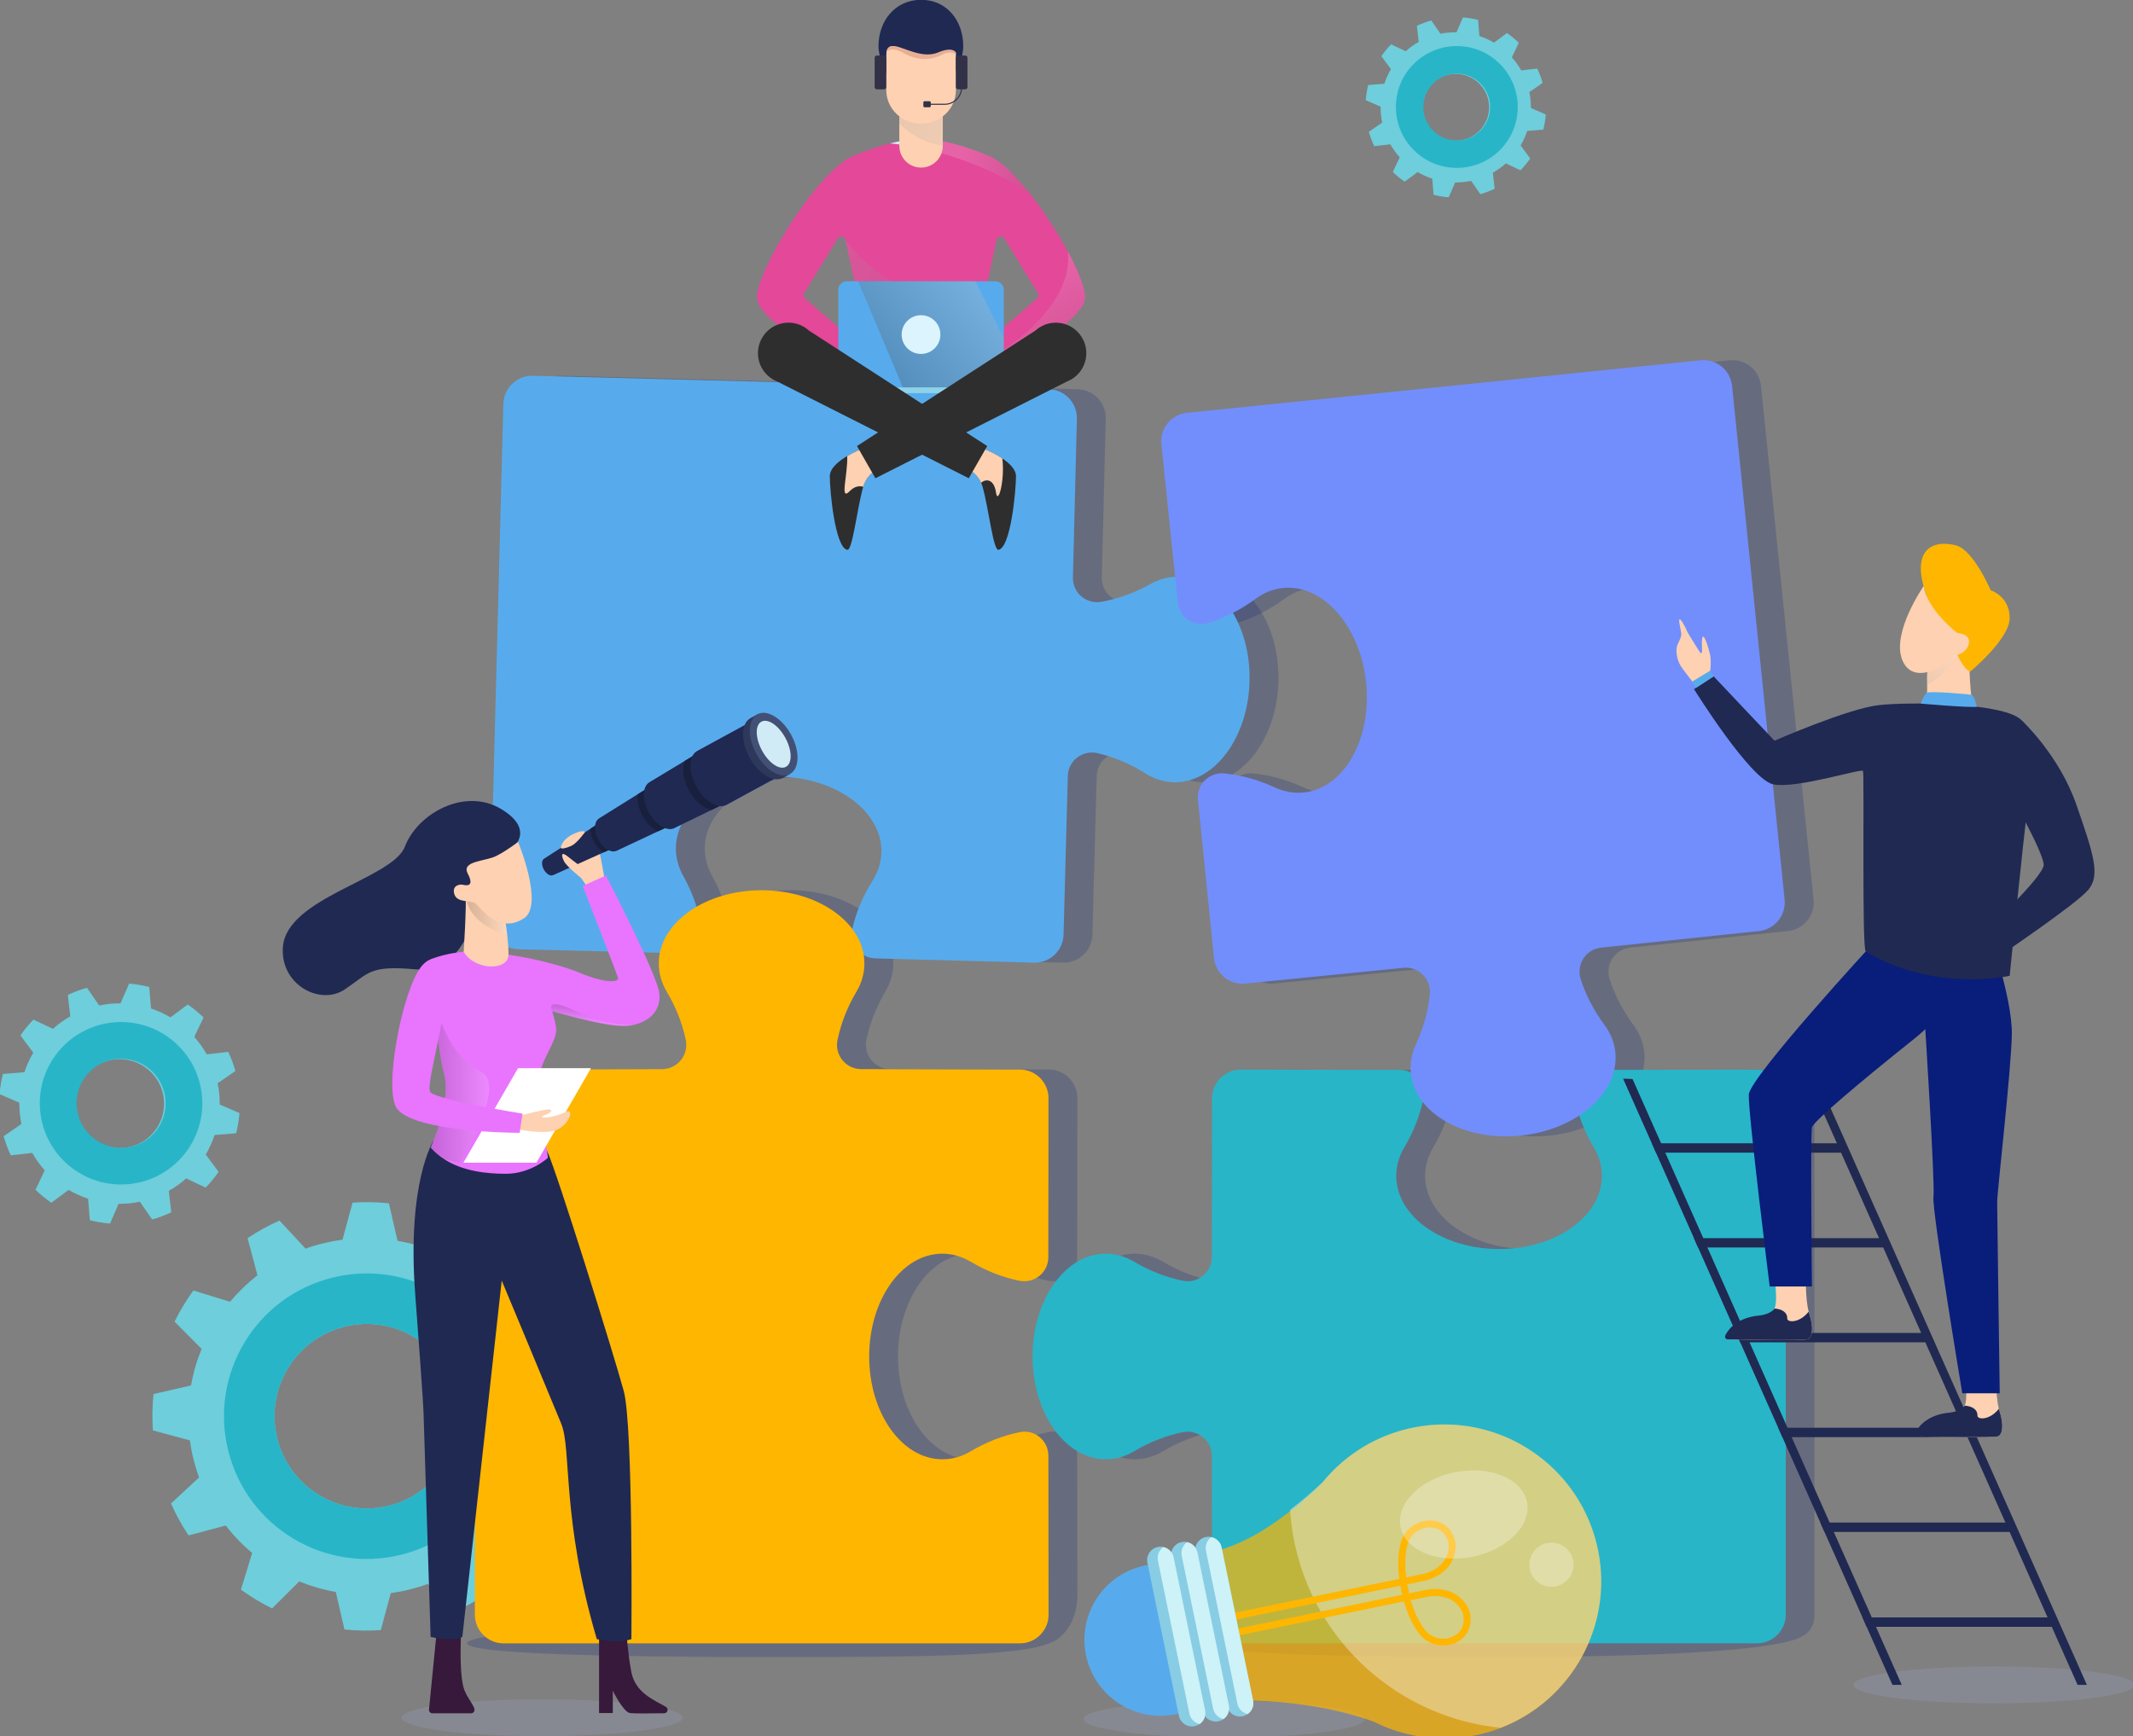 <?xml version="1.0" encoding="utf-8"?>
<!-- Generator: Adobe Illustrator 23.0.2, SVG Export Plug-In . SVG Version: 6.00 Build 0)  -->
<svg version="1.1" id="Layer_1" xmlns="http://www.w3.org/2000/svg" xmlns:xlink="http://www.w3.org/1999/xlink" x="0px" y="0px"
	 viewBox="0 0 339 276" style="enable-background:new 0 0 339 276;" xml:space="preserve">
<rect x="0" y="0" width="339" height="276" fill="#808080" stroke="none"/>
<style type="text/css">
	.st0{fill:#6ECEDB;}
	.st1{fill:#28B5C8;}
	.st2{opacity:0.22;fill:#9FAAD4;}
	.st3{opacity:0.2;fill:#091D7B;}
	.st4{fill:#57ABEC;}
	.st5{fill:#FFB600;}
	.st6{fill:#728EFC;}
	.st7{fill:#202952;}
	.st8{fill:#FDD1B1;}
	.st9{fill:#37193B;}
	.st10{fill:#18203D;}
	.st11{fill:#2E385B;}
	.st12{fill:#435075;}
	.st13{fill:#D0EBF5;}
	.st14{fill:#E974FE;}
	.st15{opacity:0.15;fill:url(#SVGID_1_);}
	.st16{fill:#FFFFFF;}
	.st17{opacity:0.15;fill:url(#SVGID_2_);}
	.st18{fill:#E34899;}
	.st19{opacity:0.15;fill:url(#SVGID_3_);}
	.st20{opacity:0.15;fill:url(#SVGID_4_);}
	.st21{opacity:0.15;fill:url(#SVGID_5_);}
	.st22{opacity:0.21;fill:url(#SVGID_6_);}
	.st23{opacity:0.3;fill:url(#SVGID_7_);}
	.st24{fill:#8ED2E8;}
	.st25{fill:#DCF4FE;}
	.st26{fill:#2E2E2E;}
	.st27{fill:#091D7B;}
	.st28{fill:none;}
	.st29{fill:#E8AF95;}
	.st30{fill:#333147;}
	.st31{opacity:0.7;fill:#FFB600;}
	.st32{opacity:0.38;fill:#F4FBFE;}
	.st33{fill:#88CDE3;}
	.st34{fill:#CDF2F7;}
	.st35{opacity:0.29;fill:#FFFFFF;}
	.st36{opacity:0.15;fill:url(#SVGID_8_);}
	.st37{opacity:0.15;fill:url(#SVGID_9_);}
	.st38{opacity:0.15;fill:url(#SVGID_10_);}
	.st39{opacity:0.15;fill:url(#SVGID_11_);}
	.st40{opacity:0.15;fill:url(#SVGID_12_);}
</style>
<g>
	<path class="st0" d="M48.57,198.48l-4.15-4.46c-1.79,0.79-3.48,1.72-5.07,2.79l1.57,5.91c-1.61,1.24-3.06,2.66-4.36,4.2l-5.83-1.79
		c-1.13,1.56-2.13,3.22-2.99,4.95l4.3,4.33c-0.76,1.86-1.33,3.8-1.68,5.81l-5.96,1.37c-0.2,1.9-0.23,3.83-0.1,5.78l5.88,1.59
		c0.14,1,0.32,1.98,0.57,2.98c0.25,0.99,0.54,1.95,0.89,2.9l-4.46,4.15c0.8,1.79,1.72,3.48,2.79,5.07l5.91-1.57
		c1.24,1.61,2.65,3.07,4.2,4.36l-1.79,5.83c1.56,1.13,3.22,2.13,4.95,2.99l4.32-4.3c1.87,0.76,3.81,1.33,5.81,1.68l1.37,5.96
		c1.9,0.2,3.83,0.23,5.78,0.1l1.59-5.88c0.99-0.14,1.98-0.32,2.97-0.57c1-0.25,1.96-0.54,2.9-0.89l4.15,4.46
		c1.79-0.79,3.48-1.72,5.07-2.79l-1.57-5.91c1.61-1.24,3.07-2.65,4.35-4.19l5.84,1.79c1.13-1.56,2.13-3.22,2.99-4.95l-4.3-4.32
		c0.76-1.86,1.33-3.81,1.68-5.81l5.96-1.37c0.2-1.9,0.23-3.83,0.1-5.78l-5.88-1.59c-0.14-1-0.32-1.98-0.57-2.97
		c-0.25-1-0.54-1.96-0.89-2.9l4.46-4.15c-0.8-1.79-1.72-3.48-2.79-5.07l-5.91,1.57c-1.24-1.61-2.66-3.06-4.19-4.35l1.79-5.84
		c-1.56-1.13-3.22-2.13-4.95-2.99l-4.33,4.3c-1.86-0.76-3.8-1.33-5.81-1.68l-1.37-5.96c-1.9-0.2-3.83-0.23-5.78-0.1l-1.59,5.88
		c-0.99,0.14-1.98,0.32-2.98,0.57C50.48,197.84,49.52,198.13,48.57,198.48z M54.76,210.88c7.86-1.95,15.81,2.85,17.76,10.71
		c1.95,7.85-2.85,15.8-10.71,17.75c-7.85,1.95-15.8-2.85-17.75-10.7C42.11,220.77,46.91,212.82,54.76,210.88z"/>
	<path class="st1" d="M52.83,203.09c-12.16,3.01-19.58,15.31-16.56,27.48c3.01,12.16,15.31,19.58,27.47,16.56
		c12.17-3.01,19.58-15.31,16.57-27.48C77.3,207.49,65,200.07,52.83,203.09z M54.76,210.88c7.86-1.95,15.81,2.85,17.76,10.71
		c1.95,7.85-2.85,15.8-10.71,17.75c-7.85,1.95-15.8-2.85-17.75-10.7C42.11,220.77,46.91,212.82,54.76,210.88z"/>
	<ellipse class="st2" cx="86.16" cy="273.04" rx="22.34" ry="2.93"/>
	<path class="st2" d="M339.24,267.82c0,1.62-10,2.93-22.34,2.93c-12.34,0-22.34-1.31-22.34-2.93s10-2.93,22.34-2.93
		C329.23,264.89,339.24,266.2,339.24,267.82z"/>
	<ellipse class="st2" cx="194.57" cy="273.26" rx="22.34" ry="2.93"/>
	<path class="st3" d="M283.83,170.03l-25.19,0.03c-2.45,0-4.26,2.26-3.76,4.66c0.56,2.69,1.59,5.28,3.01,7.67
		c0.83,1.39,1.28,2.92,1.28,4.52c0,6.42-7.31,11.63-16.34,11.63c-9.02,0-16.34-5.2-16.34-11.63c0-1.61,0.46-3.13,1.28-4.52
		c1.42-2.39,2.45-4.98,3.01-7.67c0.5-2.4-1.31-4.66-3.76-4.66l-25.23-0.03c-2.53,0-4.58,2.04-4.58,4.57l-0.03,25.24
		c0,2.44-2.25,4.23-4.64,3.74c-2.7-0.56-5.3-1.59-7.7-3.02c-1.39-0.83-2.92-1.28-4.52-1.28c-6.42,0-11.63,7.31-11.63,16.34
		c0,9.02,5.2,16.34,11.63,16.34c1.61,0,3.13-0.46,4.52-1.28c2.4-1.42,4.99-2.46,7.7-3.02c2.39-0.49,4.63,1.3,4.64,3.74l0.03,25.24
		c0,1.17,0.45,2.23,1.17,3.04c-4.41,0.44-6.95,0.97-6.95,1.53c0,1.62,20.44,2.19,46.53,2.19c26.09,0,42.67-1.07,47.57-2.88
		c1.28-0.47,2.85-1.39,2.85-3.89v-82.02C288.41,172.08,286.36,170.03,283.83,170.03z"/>
	<path class="st3" d="M82.45,146.18l2.14-81.99c0.07-2.53,2.17-4.52,4.69-4.46l82,2.14c2.52,0.07,4.52,2.16,4.46,4.69l-0.63,25.24
		c-0.06,2.44,2.14,4.29,4.54,3.86c2.71-0.49,5.34-1.46,7.77-2.82c1.41-0.79,2.95-1.21,4.56-1.16c6.42,0.17,11.43,7.61,11.2,16.63
		c-0.23,9.02-5.63,16.19-12.05,16.03c-1.61-0.04-3.12-0.54-4.49-1.4c-2.36-1.49-4.93-2.59-7.61-3.22c-2.37-0.56-4.66,1.18-4.73,3.62
		l-0.68,25.23c-0.07,2.53-2.17,4.52-4.7,4.45l-25.22-0.68c-2.45-0.07-4.2-2.37-3.64-4.76c0.63-2.68,1.73-5.24,3.21-7.59
		c0.86-1.37,1.36-2.88,1.4-4.49c0.17-6.42-7.01-11.81-16.03-12.05c-9.02-0.24-16.47,4.78-16.63,11.2c-0.04,1.61,0.37,3.14,1.16,4.56
		c1.36,2.43,2.32,5.04,2.81,7.74c0.44,2.41-1.43,4.62-3.88,4.56l-25.18-0.63C84.38,150.81,82.39,148.71,82.45,146.18z"/>
	<path class="st3" d="M166.69,227.63c-2.75,0.55-5.38,1.6-7.82,3.04c-1.39,0.83-2.92,1.28-4.52,1.28c-6.42,0-11.63-7.31-11.63-16.34
		c0-9.02,5.2-16.34,11.63-16.34c1.61,0,3.13,0.46,4.52,1.28c2.4,1.43,5.01,2.46,7.71,3.02c2.38,0.49,4.61-1.3,4.62-3.72l0.03-25.29
		c0-2.51-2.03-4.55-4.54-4.56l-25.25-0.07c-2.44-0.01-4.24-2.26-3.74-4.65c0.56-2.68,1.58-5.25,2.99-7.63
		c0.83-1.39,1.28-2.92,1.28-4.52c0-6.42-7.31-11.63-16.34-11.63c-9.02,0-16.34,5.21-16.34,11.63c0,1.6,0.46,3.13,1.28,4.52
		c1.41,2.37,2.44,4.94,3.01,7.62c0.5,2.39-1.3,4.65-3.74,4.66l-25.24,0.08c-2.51,0.01-4.54,2.05-4.54,4.56v82.08
		c0,1.16,0.44,2.22,1.15,3.02c-4.43,0.45-6.99,0.97-6.99,1.53c0,1.62,20.73,2.19,46.83,2.19s43.25,0,47.07-2.88
		c2.49-1.87,3.11-4.93,3.11-6.84l-0.03-22.31C171.2,228.98,169.03,227.16,166.69,227.63z"/>
	<path class="st3" d="M211.8,125.97c-1.6,0.16-3.16-0.13-4.63-0.81c-2.54-1.18-5.23-1.94-7.98-2.22c-2.41-0.25-4.46,1.76-4.21,4.17
		l2.55,25.16c0.25,2.5,2.48,4.32,4.98,4.07l25.13-2.5c2.43-0.24,4.45,1.81,4.2,4.24c-0.28,2.72-1.04,5.38-2.2,7.89
		c-0.68,1.47-0.98,3.03-0.81,4.63c0.65,6.39,8.46,10.82,17.43,9.91c8.98-0.92,15.72-6.84,15.07-13.23c-0.16-1.6-0.77-3.07-1.74-4.37
		c-1.64-2.22-2.93-4.67-3.77-7.27c-0.75-2.33,0.82-4.76,3.25-5.01l25.1-2.64c2.5-0.26,4.31-2.5,4.06-5l-8.35-81.65
		c-0.26-2.5-2.49-4.33-5-4.07l-81.63,8.35c-2.51,0.26-4.33,2.5-4.07,5l2.6,25.14c0.25,2.37,2.59,3.97,4.87,3.26
		c2.67-0.83,5.19-2.14,7.47-3.82c1.3-0.96,2.77-1.57,4.37-1.74c6.39-0.65,12.31,6.09,13.23,15.07
		C222.62,117.51,218.19,125.31,211.8,125.97z"/>
	<path class="st1" d="M283.82,174.61v82.02c0,2.53-2.05,4.58-4.58,4.58h-82.03c-2.53,0-4.57-2.05-4.58-4.57l-0.03-25.24
		c0-2.44-2.25-4.23-4.64-3.74c-2.7,0.56-5.3,1.59-7.7,3.02c-1.39,0.83-2.92,1.28-4.52,1.28c-6.42,0-11.63-7.31-11.63-16.34
		c0-9.02,5.2-16.34,11.63-16.34c1.61,0,3.13,0.46,4.52,1.28c2.4,1.42,4.99,2.46,7.7,3.02c2.39,0.49,4.63-1.3,4.64-3.74l0.03-25.24
		c0-2.53,2.05-4.57,4.58-4.57l25.23,0.03c2.45,0,4.26,2.26,3.76,4.66c-0.56,2.69-1.59,5.28-3.01,7.67
		c-0.83,1.39-1.28,2.92-1.28,4.52c0,6.42,7.31,11.63,16.34,11.63c9.02,0,16.34-5.2,16.34-11.63c0-1.61-0.46-3.13-1.28-4.52
		c-1.42-2.39-2.45-4.98-3.01-7.67c-0.5-2.4,1.31-4.66,3.76-4.66l25.19-0.03C281.77,170.03,283.82,172.08,283.82,174.61z"/>
	<path class="st4" d="M77.86,146.18L80,64.19c0.07-2.53,2.17-4.52,4.69-4.46l82,2.14c2.52,0.07,4.52,2.16,4.46,4.69l-0.63,25.24
		c-0.06,2.44,2.14,4.29,4.54,3.86c2.71-0.49,5.34-1.46,7.77-2.82c1.41-0.79,2.95-1.21,4.56-1.16c6.42,0.17,11.43,7.61,11.2,16.63
		c-0.23,9.02-5.63,16.19-12.05,16.03c-1.61-0.04-3.12-0.54-4.49-1.4c-2.36-1.49-4.93-2.59-7.61-3.22c-2.37-0.56-4.67,1.18-4.73,3.62
		l-0.68,25.23c-0.07,2.53-2.17,4.52-4.7,4.45l-25.22-0.68c-2.45-0.07-4.2-2.37-3.64-4.76c0.63-2.68,1.73-5.24,3.21-7.59
		c0.86-1.37,1.36-2.88,1.4-4.49c0.17-6.42-7.01-11.81-16.03-12.05c-9.02-0.24-16.47,4.78-16.63,11.2c-0.04,1.61,0.37,3.14,1.16,4.56
		c1.36,2.43,2.32,5.04,2.81,7.74c0.44,2.41-1.43,4.62-3.88,4.56l-25.18-0.63C79.79,150.81,77.79,148.71,77.86,146.18z"/>
	<path class="st5" d="M149.76,199.28c1.61,0,3.13,0.46,4.52,1.28c2.4,1.43,5.01,2.46,7.71,3.02c2.38,0.49,4.61-1.29,4.62-3.72
		l0.03-25.29c0-2.51-2.03-4.55-4.54-4.56l-25.25-0.07c-2.44-0.01-4.24-2.26-3.74-4.65c0.56-2.68,1.58-5.25,2.99-7.63
		c0.83-1.39,1.28-2.92,1.28-4.52c0-6.42-7.31-11.63-16.34-11.63s-16.34,5.21-16.34,11.63c0,1.6,0.46,3.13,1.28,4.52
		c1.41,2.37,2.44,4.94,3.01,7.62c0.5,2.39-1.3,4.65-3.74,4.66l-25.24,0.08c-2.51,0.01-4.54,2.05-4.54,4.56v82.08
		c0,2.52,2.04,4.56,4.56,4.56h82.06c2.52,0,4.56-2.04,4.56-4.56l-0.03-25.28c0-2.38-2.18-4.21-4.51-3.74
		c-2.75,0.55-5.38,1.6-7.82,3.04c-1.39,0.83-2.92,1.28-4.52,1.28c-6.42,0-11.63-7.31-11.63-16.34
		C138.13,206.6,143.34,199.28,149.76,199.28z"/>
	<path class="st6" d="M207.21,125.97c-1.6,0.16-3.16-0.13-4.63-0.81c-2.54-1.18-5.23-1.94-7.98-2.22c-2.41-0.25-4.46,1.76-4.21,4.17
		l2.55,25.16c0.25,2.5,2.48,4.32,4.98,4.07l25.13-2.5c2.43-0.24,4.45,1.81,4.2,4.24c-0.28,2.72-1.04,5.38-2.2,7.89
		c-0.68,1.47-0.98,3.03-0.82,4.63c0.65,6.39,8.46,10.82,17.43,9.91c8.98-0.92,15.72-6.84,15.07-13.23c-0.16-1.6-0.77-3.07-1.74-4.37
		c-1.64-2.22-2.93-4.67-3.77-7.27c-0.75-2.33,0.82-4.76,3.25-5.01l25.1-2.64c2.5-0.26,4.31-2.5,4.06-5l-8.35-81.65
		c-0.26-2.5-2.49-4.33-5-4.07l-81.63,8.35c-2.51,0.26-4.33,2.5-4.07,5l2.6,25.14c0.25,2.37,2.59,3.97,4.87,3.26
		c2.67-0.83,5.19-2.14,7.47-3.82c1.3-0.96,2.77-1.57,4.37-1.74c6.39-0.65,12.31,6.09,13.23,15.07
		C218.03,117.51,213.6,125.31,207.21,125.97z"/>
	<g>
		<path class="st7" d="M44.96,150.54c-0.44,6.01,5.95,9.36,9.84,6.73c3.9-2.63,3.9-3.85,11.21-3.19c7.31,0.66,9.45-8.02,9.55-10.07
			c0.1-2.05,5.49-8.79,5.49-8.79s4.45-3.11-1.4-6.62c-5.85-3.51-13.32,0.78-15.29,5.95C62.41,139.72,45.55,142.64,44.96,150.54z"/>
		<path class="st8" d="M93.4,141.07c0,0-1.87-2.78-2.55-3.39c-0.69-0.61-2.09-2.06-0.4-3.33c1.69-1.28,3.44-2.1,4.08-1.25
			c0.64,0.85,1.56,6.65,1.56,6.65L93.4,141.07z"/>
		<path class="st9" d="M95.21,259.3v12.99h2.18v-3.54c0,0,1.67,3.38,2.71,3.54c0.67,0.1,3.3,0.07,5.47,0.04
			c0.55-0.01,0.74-0.74,0.26-1.02c-1.98-1.13-4.86-2.26-5.5-5.57c-0.55-2.87-0.8-6.62-0.8-6.62L95.21,259.3z"/>
		<path class="st9" d="M69.44,258.98l-1.26,12.76c-0.03,0.32,0.22,0.6,0.54,0.6h6.15c0.33,0,0.58-0.29,0.54-0.62
			c-0.1-0.75-1.41-2.14-1.76-3.56c-0.78-3.13-0.31-9.63-0.31-9.63L69.44,258.98z"/>
		<path class="st7" d="M68.91,181.29c0,0-4.29,6.56-2.91,24.57c1.37,18.01,1.32,18.93,1.32,18.93l1.12,35.41c0,0,3.21,0.76,5.04,0
			l6.26-56.65c0,0,7.78,18.64,9.46,22.76c1.68,4.12,0,15.03,5.65,34.23c0,0,3.36,0.8,5.5,0c0,0,0.31-33.83-1.22-39.45
			c-1.53-5.62-10.62-34.82-12.18-38.15C85.38,179.61,68.91,181.29,68.91,181.29z"/>
		<g>
			<path class="st7" d="M96.95,129.72l2.32,4.26l-3.34,1.51l-8.02,3.62l-0.01-0.01c-0.42,0.23-1.07-0.17-1.47-0.88
				c-0.39-0.72-0.37-1.49,0.05-1.72l0-0.01l7.39-4.78L96.95,129.72z"/>
			<path class="st10" d="M96.95,129.72l2.32,4.26l-3.34,1.51c-0.56-0.3-1.11-0.87-1.52-1.62c-0.41-0.75-0.59-1.53-0.54-2.16
				L96.95,129.72z"/>
			<path class="st7" d="M103.79,124.74l3.37,6.19l-2.57,1.21l-6.58,3.09l-0.02,0.01l-0.11,0.05l-0.01-0.02
				c-0.83,0.31-2.03-0.45-2.76-1.79c-0.73-1.34-0.72-2.77-0.01-3.3l-0.01-0.01l0.11-0.07c0.01,0,0.01-0.01,0.01-0.02l0.01,0
				l6.16-3.85L103.79,124.74z"/>
			<path class="st10" d="M103.79,124.74l3.37,6.19l-2.57,1.21c-0.89-0.37-1.82-1.26-2.48-2.47c-0.66-1.21-0.9-2.47-0.73-3.42
				L103.79,124.74z"/>
			<path class="st7" d="M112.09,118.98l4.41,8.09l-3.4,1.67l-5.82,2.84l-0.05,0.03c-1.18,0.64-3.03-0.47-4.12-2.48
				c-1.1-2.02-1.03-4.17,0.15-4.82c0.02-0.01,0.03-0.01,0.05-0.02l0-0.01l5.54-3.34L112.09,118.98z"/>
			<path class="st6" d="M111.64,118.92c-1.38,0.75-1.46,3.28-0.17,5.65c1.29,2.36,3.45,3.67,4.84,2.92l0,0l9-4.9l-4.67-8.57
				L111.64,118.92z"/>
			<path class="st10" d="M112.09,118.98l4.41,8.09l-3.4,1.67c-1.23-0.2-2.65-1.37-3.6-3.1c-0.95-1.73-1.16-3.56-0.65-4.7
				L112.09,118.98z"/>
			<path class="st7" d="M110.82,119.36c-1.38,0.75-1.46,3.28-0.17,5.65c1.29,2.36,3.45,3.67,4.84,2.92l0,0l9-4.9l-4.67-8.57
				L110.82,119.36z"/>
			<path class="st11" d="M124.65,117.37c-1.07-1.97-2.69-3.27-4.08-3.45l-0.2-0.37l-1.08,0.59c-1.53,0.83-1.61,3.63-0.18,6.25
				c1.43,2.62,3.83,4.07,5.36,3.24l1.08-0.59l-0.2-0.37C125.95,121.4,125.72,119.33,124.65,117.37z"/>
			<path class="st12" d="M125.73,116.78c1.43,2.62,1.35,5.42-0.18,6.25c-1.53,0.83-3.93-0.62-5.36-3.24
				c-1.43-2.62-1.35-5.42,0.18-6.26C121.9,112.71,124.3,114.16,125.73,116.78z"/>
			<path class="st13" d="M124.82,117.29c1.08,1.98,1.12,4.04,0.1,4.6c-1.03,0.56-2.73-0.59-3.81-2.58c-1.08-1.98-1.12-4.04-0.1-4.6
				C122.04,114.15,123.74,115.31,124.82,117.29z"/>
		</g>
		<path class="st14" d="M68.44,182.41c0.66,0.75,1.41,1.37,2.22,1.89c2.91,1.85,6.59,2.28,9.73,2.28c4.01,0,6.69-2.54,6.69-2.54
			s-1.24-9.87-1.34-12.52c-0.1-2.65,2.95-6.09,2.64-8.14c-0.86-5.75-4.99-10.89-4.99-10.89c-8.24-2.95-14.96,0-14.96,0
			s0.18,2.7,0.49,6.11c0.38,4.26,0.97,9.62,1.65,12.11C71.8,175.18,68.44,182.41,68.44,182.41z"/>
		
			<linearGradient id="SVGID_1_" gradientUnits="userSpaceOnUse" x1="959.634" y1="171.705" x2="968.924" y2="171.705" gradientTransform="matrix(-1 0 0 1 1037.362 0)">
			<stop  offset="0" style="stop-color:#FFFFFF"/>
			<stop  offset="1" style="stop-color:#000000"/>
		</linearGradient>
		<path class="st15" d="M68.44,182.41c0.66,0.75,1.41,1.37,2.22,1.89l2.46,0.52c0,0,7.63-12.28,3.26-14.52
			c-4.37-2.23-6.46-7.22-7.33-11.7h-0.12c0.38,4.26,0.97,9.62,1.65,12.11C71.8,175.18,68.44,182.41,68.44,182.41z"/>
		<polygon class="st16" points="73.66,184.81 85.26,184.81 93.93,169.79 82.33,169.79 		"/>
		<path class="st8" d="M82.44,177.36c0,0,2.18-0.52,3.24-0.76c0.84-0.19,1.98-0.46,1.91,0c-0.08,0.46-1.47,0.7-1.44,0.95
			c0.03,0.26,2.16,0,3.77-0.8c1.6-0.8,0.38,2.9-2.59,3.13c-2.98,0.23-5.65-0.53-5.65-0.53L82.44,177.36z"/>
		<path class="st14" d="M68.77,152.48c5.29,1.12-1.65,19.96-0.33,21.18c1.32,1.22,14.61,3.36,14.61,3.36l-0.46,3.05
			c0,0-16.38-0.01-19.44-3.77c-2.28-2.81,0.72-18.77,3.81-22.67C67.46,153.01,68.29,152.38,68.77,152.48z"/>
		<path class="st14" d="M81.06,151.79c0,0,6.4,0.92,11.03,2.83c4.63,1.91,6.32,1.4,6.14,0.81c-0.17-0.59-5.63-14.6-5.63-14.6
			l3.7-1.67c0,0,7.84,15.16,8.44,18.47c0.6,3.31-2.28,5.81-6.73,5.41c-4.45-0.39-13.3-3.23-13.3-3.23L81.06,151.79z"/>
		<path class="st8" d="M73.69,151.28c1.67,2.96,7.11,3.14,7.13,0.45c0.01-1.32-0.2-3.21-0.42-4.79c-0.22-1.62-0.45-2.91-0.45-2.91
			s-6.11-4.66-5.95-2.21C74.16,144.27,73.69,151.28,73.69,151.28z"/>
		
			<linearGradient id="SVGID_2_" gradientUnits="userSpaceOnUse" x1="956.729" y1="145.664" x2="963.137" y2="145.664" gradientTransform="matrix(-1 0 0 1 1037.362 0)">
			<stop  offset="0" style="stop-color:#FFFFFF"/>
			<stop  offset="1" style="stop-color:#000000"/>
		</linearGradient>
		<path class="st17" d="M74.23,143.46c1.07,3.41,4.88,4.72,6.4,5.12c-0.22-1.62-0.45-2.91-0.45-2.91S74.08,141.02,74.23,143.46z"/>
		<path class="st8" d="M82.34,133.82c0,0,4.17,10.08,0.92,12.16c-3.84,2.46-6.6-1.31-7.59-2.31c-0.63-0.63-2.93-0.08-3.43-1.45
			c-0.49-1.37,0.68-1.73,1.34-1.58c0.66,0.16,1.83,0.26,0.76-1.78c-1.07-2.04,2.8-1.92,4.53-2.8
			C80.61,135.18,82.34,133.82,82.34,133.82z"/>
		<path class="st8" d="M92.32,139.52c0,0-2.23-1.74-2.68-2.62c-0.45-0.88-0.52-1.67,0.62-0.74c1.14,0.93,2.06,1.55,2.06,1.55V139.52
			z"/>
		<path class="st8" d="M92.94,132.31c0,0-1.24,1.73-2.11,2.13c-0.87,0.4-1.64,0.56-1.69,0.33c-0.05-0.24,0.31-1.39,1.9-2.16
			C92.63,131.83,93.03,132.19,92.94,132.31z"/>
	</g>
	<g>
		<path class="st18" d="M172.42,47.62c-0.53,3.38-12.17,10.41-14.63,11.86c-0.3,0.18-0.46,0.27-0.46,0.27l-0.61-0.38l-1.09-0.67
			l-2.25-1.38l11.44-9.88c0.25-0.24,0.29-0.62,0.09-0.9l-5.27-8.59c-0.3-0.55-1.13-0.44-1.25,0.18l-2.23,10.42L155.04,49l-8.66,3.51
			l-9.78-3.96l-2.23-10.42c-0.13-0.61-0.96-0.73-1.25-0.18l-5.27,8.59c-0.2,0.28-0.16,0.66,0.09,0.9l11.44,9.88l-3.96,2.43
			c0,0-14.5-8.34-15.09-12.13c-0.59-3.79,9.44-20.39,15.26-22.84c2.33-0.98,4.29-1.59,5.81-1.98c2.27-0.57,3.54-0.63,3.54-0.63
			l0.41,1.19l1.03,3.02l0.89-2.61l0.54-1.6c0,0,3.54,0.17,9.36,2.61c1.91,0.8,4.27,3.14,6.56,6.04c2.21,2.79,4.35,6.12,5.96,9.12
			C171.5,43.31,172.63,46.27,172.42,47.62z"/>
		<path class="st13" d="M144.95,22.17l0.41,1.19c-2.44-0.47-3.95-0.56-3.95-0.56v0C143.68,22.23,144.95,22.17,144.95,22.17z"/>
		<linearGradient id="SVGID_3_" gradientUnits="userSpaceOnUse" x1="152.264" y1="25.462" x2="174.934" y2="31.236">
			<stop  offset="0" style="stop-color:#FFFFFF"/>
			<stop  offset="1" style="stop-color:#000000"/>
		</linearGradient>
		<path class="st19" d="M163.73,30.81c-5.96-4.02-12.13-6.05-16.46-7.05l0.54-1.6c0,0,3.54,0.17,9.36,2.61
			C159.08,25.58,161.44,27.91,163.73,30.81z"/>
		<linearGradient id="SVGID_4_" gradientUnits="userSpaceOnUse" x1="160.366" y1="45.706" x2="174.728" y2="73.305">
			<stop  offset="0" style="stop-color:#FFFFFF"/>
			<stop  offset="1" style="stop-color:#000000"/>
		</linearGradient>
		<path class="st20" d="M172.42,47.62c-0.53,3.38-12.17,10.41-14.63,11.86l-1.07-0.11l-1.68-0.18l0.59-0.5l2.86-2.44
			c0,0,12.32-7.21,11.21-16.32C171.5,43.31,172.63,46.27,172.42,47.62z"/>
		<linearGradient id="SVGID_5_" gradientUnits="userSpaceOnUse" x1="98.262" y1="2.813" x2="204.714" y2="105.674">
			<stop  offset="0" style="stop-color:#FFFFFF"/>
			<stop  offset="1" style="stop-color:#000000"/>
		</linearGradient>
		<path class="st21" d="M155.04,49l-8.66,3.51l-9.78-3.96l-2.23-10.42c0,0,6.18,9.16,18.46,10.5
			C153.71,48.72,154.44,48.85,155.04,49z"/>
		<path class="st8" d="M149.84,16.19v6.99c0,1.91-1.54,3.46-3.45,3.46h-0.01c-1.91,0-3.45-1.55-3.45-3.46v-6.99H149.84z"/>
		<linearGradient id="SVGID_6_" gradientUnits="userSpaceOnUse" x1="179.747" y1="22.528" x2="87.49" y2="13.646">
			<stop  offset="0" style="stop-color:#FFFFFF"/>
			<stop  offset="0.66" style="stop-color:#6E6B6C"/>
			<stop  offset="1" style="stop-color:#231F20"/>
		</linearGradient>
		<path class="st22" d="M142.93,16.68l0.2-0.49h6.71v6.92c-3.34-0.36-5.73-2.28-6.91-3.46V16.68z"/>
		<path class="st7" d="M153.09,7.34c0,1.78-0.86,3.78-1.9,5.06c-1.35,1.65-2.51,2.32-4.8,2.32c-2.3,0-3.25,0.03-4.61-1.62
			c-1.05-1.27-2.16-3.98-2.16-5.76c0-4.07,2.7-7.37,6.77-7.37C150.45-0.04,153.09,3.26,153.09,7.34z"/>
		<path class="st8" d="M151.92,7.34v7c0,2.94-2.48,5.32-5.53,5.32c-3.06,0-5.53-2.38-5.53-5.32v-7H151.92z"/>
		<path class="st4" d="M159.53,46.06V60.3c0,0.75-0.61,1.35-1.35,1.35h-23.6c-0.74,0-1.35-0.6-1.35-1.35V46.06
			c0-0.75,0.61-1.35,1.35-1.35h23.6C158.92,44.71,159.53,45.31,159.53,46.06z"/>
		<linearGradient id="SVGID_7_" gradientUnits="userSpaceOnUse" x1="164.891" y1="38.027" x2="130.402" y2="68.152">
			<stop  offset="0" style="stop-color:#FFFFFF"/>
			<stop  offset="1" style="stop-color:#000000"/>
		</linearGradient>
		<path class="st23" d="M159.53,53.78v6.51c0,0.75-0.61,1.35-1.35,1.35h-14.66l-7.13-16.93h18.63L159.53,53.78z"/>
		<rect x="134.17" y="61.58" class="st24" width="24.77" height="0.91"/>
		<path class="st25" d="M149.46,53.18c0,1.7-1.38,3.08-3.08,3.08c-1.7,0-3.08-1.38-3.08-3.08c0-1.7,1.38-3.08,3.08-3.08
			C148.08,50.1,149.46,51.48,149.46,53.18z"/>
		<path class="st26" d="M161.47,75.7c0,2.34-0.84,11.36-2.78,11.7c-0.83,0.14-1.55-6.56-2.53-10.03c-0.06-0.22-0.14-0.43-0.23-0.63
			c-1.08-2.42-3.95-2.95-4.83-3.06c-0.16-0.02-0.26-0.02-0.26-0.02l0.22-0.09l5.52-2.13c0,0,1.41,0.55,2.71,1.43
			C160.42,73.62,161.47,74.61,161.47,75.7z"/>
		<path class="st8" d="M158.28,78.22c-0.28-1.92-1.46-2.24-2.35-1.48c-1.08-2.42-3.95-2.95-4.83-3.06l-0.03-0.11l5.52-2.13
			c0,0,1.41,0.55,2.71,1.43C159.74,76.28,158.61,80.49,158.28,78.22z"/>
		<path class="st26" d="M156.9,70.9l-2.93,5.12l-26.76-13.52c-0.01,0-0.01,0-0.01,0l-0.01-0.01l-3.67-1.85
			c-0.26-0.1-0.52-0.22-0.76-0.38c-2.28-1.41-2.98-4.4-1.57-6.67c1.4-2.28,4.39-2.98,6.67-1.58c0.25,0.15,0.47,0.33,0.68,0.52
			l23.14,14.99L156.9,70.9z"/>
		<path class="st26" d="M142.5,73.66c0,0-0.67,0.04-1.54,0.29c-1.35,0.39-3.18,1.31-3.77,3.42v0c-0.98,3.47-1.7,10.17-2.53,10.03
			c-1.94-0.34-2.78-9.36-2.78-11.7c0-1.28,1.45-2.43,2.76-3.21c1.1-0.66,2.11-1.05,2.11-1.05l4.65,1.8L142.5,73.66z"/>
		<path class="st8" d="M141.41,73.23l-0.44,0.72c-1.35,0.39-3.18,1.31-3.77,3.42c-0.6-0.17-1.37-0.1-2.15,0.7
			c-1.66,1.71-0.29-2.58-0.4-5.58c1.1-0.66,2.11-1.05,2.11-1.05L141.41,73.23z"/>
		<path class="st26" d="M170.35,60.26c2.28-1.41,2.98-4.39,1.57-6.67c-1.41-2.28-4.39-2.98-6.67-1.57
			c-0.25,0.15-0.47,0.33-0.68,0.52L136.2,70.9l2.93,5.12l30.45-15.38C169.84,60.53,170.1,60.41,170.35,60.26z"/>
		<line class="st27" x1="159.73" y1="61" x2="159.73" y2="61.51"/>
		<polyline class="st28" points="159.73,58.6 159.73,42.73 159.73,40.33 159.73,39.82 		"/>
		<path class="st29" d="M151.92,7.34v1.28c-0.49-0.3-1.18-0.43-2.08,0.03c-2.03,1.05-4.17,0.89-6.01-0.1
			c-1.41-0.76-2.21-0.93-2.98-0.29V7.34H151.92z"/>
		<path class="st7" d="M140.85,8.82c0,0-0.24-1.78,1.4-1.49c1.64,0.29,4.42,2.02,6.83,1.01c2.4-1.01,2.84,0,2.84,0
			s1.55,0.25,0.92-1.22c-0.63-1.47-2.07-2.78-3.93-2.49c-1.85,0.29-5.86,1.43-6.78,1.43c-0.93,0-2.32,0.64-2.32,0.64L140.85,8.82z"
			/>
		<path class="st30" d="M139.37,14.2h1.12c0.2,0,0.36-0.16,0.36-0.36V9.18c0-0.2-0.16-0.36-0.36-0.36h-1.12
			c-0.2,0-0.36,0.16-0.36,0.36v4.66C139.01,14.04,139.17,14.2,139.37,14.2z"/>
		<path class="st30" d="M152.28,14.2h1.12c0.2,0,0.36-0.16,0.36-0.36V9.18c0-0.2-0.16-0.36-0.36-0.36h-1.12
			c-0.2,0-0.36,0.16-0.36,0.36v4.66C151.92,14.04,152.08,14.2,152.28,14.2z"/>
		<path class="st30" d="M150.14,16.66h-2.8v-0.17h2.8c1.44,0,2.61-1.17,2.61-2.61v-0.39h0.17v0.39
			C152.92,15.41,151.67,16.66,150.14,16.66z"/>
		<path class="st30" d="M146.94,17.05h0.8c0.1,0,0.19-0.08,0.19-0.19v-0.58c0-0.1-0.08-0.19-0.19-0.19h-0.8
			c-0.1,0-0.19,0.08-0.19,0.19v0.58C146.75,16.97,146.83,17.05,146.94,17.05z"/>
	</g>
	<g>
		<polygon class="st7" points="302.25,267.82 300.77,267.82 257.96,171.46 259.46,171.51 		"/>
		<polygon class="st7" points="331.67,267.82 330.19,267.82 287.34,171.38 288.81,171.36 		"/>
		<g>
			<polygon class="st7" points="296.67,258.59 326.83,258.59 326.17,257.1 296.01,257.1 			"/>
		</g>
		<g>
			<polygon class="st7" points="289.97,243.51 320.13,243.51 319.47,242.02 289.31,242.02 			"/>
		</g>
		<g>
			<polygon class="st7" points="283.28,228.44 313.43,228.44 312.77,226.95 282.62,226.95 			"/>
		</g>
		<g>
			<polygon class="st7" points="276.58,213.37 306.74,213.37 306.08,211.88 275.92,211.88 			"/>
		</g>
		<g>
			<polygon class="st7" points="269.88,198.29 300.04,198.29 299.38,196.81 269.22,196.81 			"/>
		</g>
		<g>
			<polygon class="st7" points="263.19,183.22 293.35,183.22 292.68,181.73 262.53,181.73 			"/>
		</g>
	</g>
	<g>
		<path class="st4" d="M172.6,263.09L172.6,263.09c-1.34-6.53,2.86-12.91,9.39-14.25l1.54-0.32c5.67-1.17,11.22,2.49,12.39,8.16
			l0.63,3.09c1.17,5.67-2.49,11.22-8.16,12.39l-1.54,0.32C180.32,273.82,173.94,269.62,172.6,263.09z"/>
		<path class="st31" d="M221.5,275L221.5,275c0,0-0.01,0-0.01,0c-1.08-0.37-2.13-0.81-3.14-1.32c-9.78-3.59-20.84-3.39-20.84-3.39
			l-4.86-23.64c4.35-0.89,8.7-3.57,12.23-6.32c2.05-1.59,3.82-3.21,5.18-4.53c3.51-4.39,8.51-7.63,14.45-8.85
			c13.49-2.78,26.68,5.91,29.46,19.41c2.47,12.01-4.15,23.79-15.15,28.19c-1.35,0.54-2.78,0.97-4.26,1.27
			C230.05,276.74,225.57,276.38,221.5,275z"/>
		<path class="st32" d="M238.5,274.64c-15.98-1.58-29.7-13.46-32.88-30.03c-0.3-1.55-0.49-3.1-0.59-4.63
			c2.07-1.57,3.87-3.16,5.24-4.46c3.57-4.34,8.62-7.51,14.57-8.65c13.53-2.6,26.6,6.27,29.2,19.8
			C256.34,258.71,249.56,270.39,238.5,274.64z"/>
		<g>
			<path class="st5" d="M185.71,259.64l-0.22-1.08l36.9-7.59c-0.2-1.5-0.28-3.53,0.17-5.52c0.59-2.55,2.81-3.74,4.63-3.76
				c1.98-0.03,3.53,1.18,4.04,3.15c0.44,1.7-0.37,3.6-1.4,4.6c-0.97,0.94-2.2,1.58-3.57,1.86l-2.61,0.54
				c0.13,0.73,0.26,1.17,0.26,1.19l-1.06,0.3c-0.02-0.06-0.15-0.53-0.29-1.27L185.71,259.64z M230.2,245.25
				c-0.01-0.04-0.02-0.09-0.03-0.13c-0.38-1.48-1.49-2.35-2.96-2.33c-1.4,0.02-3.12,0.94-3.57,2.91c-0.41,1.79-0.33,3.65-0.16,5.05
				l2.56-0.53c1.17-0.24,2.21-0.78,3.03-1.58C229.82,247.92,230.45,246.5,230.2,245.25z"/>
			<path class="st5" d="M186.23,262.16l-0.22-1.08l36.85-7.58c-0.17-0.74-0.23-1.22-0.24-1.28l1.09-0.14c0,0.01,0.06,0.48,0.23,1.19
				l2.61-0.54c1.37-0.28,2.76-0.18,4.02,0.3c1.34,0.51,2.84,1.94,3.1,3.67c0.31,2.01-0.64,3.73-2.47,4.49
				c-1.68,0.7-4.2,0.48-5.74-1.63c-1.21-1.65-1.93-3.55-2.34-5.01L186.23,262.16z M232.56,256.75c-0.26-1.25-1.4-2.3-2.38-2.67
				c-1.06-0.4-2.24-0.49-3.41-0.25l-2.56,0.53c0.39,1.36,1.06,3.1,2.14,4.58c1.2,1.63,3.14,1.8,4.43,1.26
				c1.36-0.56,2.03-1.8,1.8-3.31C232.58,256.84,232.57,256.79,232.56,256.75z"/>
		</g>
		<path class="st33" d="M197.5,272.81c-0.57,0.12-1.14-0.01-1.6-0.31c-0.45-0.3-0.79-0.77-0.91-1.35l-5-24.32
			c-0.24-1.15,0.5-2.27,1.65-2.51c0.3-0.06,0.59-0.06,0.87,0c0.26,0.06,0.51,0.16,0.73,0.3c0.45,0.3,0.79,0.77,0.91,1.35l5,24.32
			c0.18,0.85-0.19,1.69-0.86,2.16C198.07,272.63,197.8,272.75,197.5,272.81z"/>
		<path class="st34" d="M198.3,272.46c-0.26-0.05-0.51-0.16-0.73-0.3c-0.45-0.3-0.79-0.77-0.91-1.35l-5-24.32
			c-0.17-0.85,0.19-1.69,0.86-2.16c0.26,0.06,0.51,0.16,0.73,0.3c0.45,0.3,0.79,0.77,0.91,1.35l5,24.32
			C199.33,271.15,198.97,271.99,198.3,272.46z"/>
		<path class="st33" d="M191.14,271.95l-5-24.32c-0.24-1.15,0.5-2.27,1.65-2.51h0c1.15-0.24,2.27,0.5,2.51,1.65l5,24.32
			c0.24,1.15-0.5,2.27-1.65,2.51h0C192.5,273.84,191.37,273.1,191.14,271.95z"/>
		<path class="st33" d="M187.36,272.73l-5-24.32c-0.24-1.15,0.5-2.27,1.65-2.51l0,0c1.15-0.24,2.27,0.5,2.51,1.65l5,24.32
			c0.24,1.15-0.5,2.27-1.65,2.51l0,0C188.72,274.62,187.6,273.88,187.36,272.73z"/>
		<path class="st35" d="M231.32,234c-5.56,1.08-9.47,4.97-8.75,8.69c0.72,3.72,5.81,5.86,11.37,4.78c5.55-1.08,9.47-4.97,8.75-8.69
			C241.97,235.07,236.88,232.93,231.32,234z"/>
		<path class="st35" d="M245.9,245.27c-1.91,0.37-3.15,2.22-2.78,4.12c0.37,1.91,2.22,3.15,4.12,2.78c1.91-0.37,3.15-2.22,2.78-4.12
			C249.65,246.15,247.81,244.9,245.9,245.27z"/>
		<path class="st34" d="M194.45,273.26c-0.26-0.05-0.51-0.16-0.73-0.3c-0.45-0.3-0.79-0.77-0.91-1.35l-5-24.32
			c-0.17-0.85,0.19-1.69,0.86-2.16c0.26,0.06,0.51,0.16,0.73,0.3c0.45,0.3,0.79,0.77,0.91,1.35l5,24.32
			C195.48,271.95,195.12,272.79,194.45,273.26z"/>
		<path class="st34" d="M190.67,274.04c-0.26-0.05-0.51-0.16-0.73-0.3c-0.45-0.3-0.79-0.77-0.91-1.35l-5-24.32
			c-0.17-0.85,0.19-1.69,0.86-2.16c0.26,0.06,0.51,0.16,0.73,0.3c0.45,0.3,0.79,0.77,0.91,1.35l5,24.32
			C191.7,272.73,191.34,273.57,190.67,274.04z"/>
	</g>
	<path class="st0" d="M228.93,5.36l-1.46-2.11c-0.79,0.22-1.55,0.51-2.28,0.85l0.29,2.56c-0.75,0.42-1.44,0.92-2.07,1.49l-2.32-1.1
		c-0.57,0.58-1.09,1.21-1.55,1.88l1.53,2.06c-0.43,0.73-0.79,1.51-1.05,2.32l-2.57,0.21c-0.2,0.78-0.33,1.59-0.39,2.41l2.36,1.02
		c0,0.42,0.02,0.84,0.06,1.28c0.04,0.43,0.11,0.85,0.19,1.26l-2.11,1.46c0.22,0.8,0.51,1.56,0.85,2.28l2.56-0.29
		c0.42,0.75,0.92,1.44,1.49,2.07l-1.1,2.32c0.58,0.57,1.22,1.09,1.88,1.55l2.07-1.53c0.73,0.43,1.51,0.78,2.32,1.05l0.21,2.57
		c0.78,0.2,1.59,0.33,2.41,0.39l1.02-2.36c0.42,0,0.85-0.01,1.28-0.06c0.43-0.04,0.85-0.11,1.26-0.19l1.46,2.11
		c0.79-0.22,1.55-0.51,2.28-0.85l-0.29-2.56c0.75-0.42,1.44-0.92,2.07-1.48l2.32,1.1c0.57-0.58,1.09-1.21,1.55-1.88l-1.53-2.06
		c0.43-0.73,0.78-1.51,1.05-2.32l2.56-0.21c0.2-0.78,0.33-1.58,0.39-2.41l-2.36-1.02c0-0.42-0.01-0.85-0.06-1.27
		c-0.04-0.43-0.11-0.85-0.19-1.26l2.11-1.46c-0.22-0.79-0.5-1.56-0.85-2.28l-2.55,0.29c-0.42-0.75-0.92-1.44-1.49-2.07l1.1-2.32
		c-0.58-0.57-1.21-1.09-1.88-1.55l-2.06,1.53c-0.73-0.43-1.51-0.79-2.32-1.05l-0.21-2.57c-0.78-0.2-1.58-0.33-2.4-0.39l-1.03,2.36
		c-0.42,0-0.84,0.01-1.27,0.06C229.76,5.21,229.34,5.27,228.93,5.36z M230.84,11.77c2.92-0.29,5.52,1.85,5.8,4.77
		c0.29,2.92-1.85,5.51-4.77,5.8c-2.92,0.29-5.52-1.84-5.8-4.76C225.79,14.66,227.92,12.06,230.84,11.77z"/>
	<path class="st1" d="M230.59,7.37c-5.32,0.52-9.22,5.26-8.69,10.58c0.52,5.32,5.26,9.21,10.58,8.69c5.32-0.52,9.22-5.26,8.69-10.58
		C240.65,10.74,235.91,6.85,230.59,7.37z M231.01,11.73c2.92-0.29,5.52,1.85,5.8,4.77s-1.85,5.51-4.77,5.8
		c-2.92,0.29-5.52-1.84-5.8-4.76C225.96,14.61,228.1,12.02,231.01,11.73z"/>
	<path class="st0" d="M15.77,159.83l-1.95-2.82c-1.06,0.3-2.07,0.68-3.04,1.14l0.39,3.41c-1,0.56-1.92,1.22-2.76,1.98l-3.1-1.47
		c-0.75,0.78-1.45,1.62-2.06,2.51l2.04,2.75c-0.57,0.97-1.05,2.01-1.41,3.1l-3.42,0.28c-0.26,1.04-0.44,2.11-0.53,3.21l3.14,1.36
		c0,0.56,0.02,1.13,0.08,1.7c0.06,0.57,0.14,1.13,0.25,1.68l-2.82,1.95c0.3,1.06,0.68,2.08,1.14,3.04l3.41-0.39
		c0.56,1,1.23,1.92,1.98,2.77l-1.47,3.09c0.78,0.76,1.62,1.45,2.51,2.06l2.76-2.04c0.97,0.57,2.01,1.04,3.09,1.4l0.28,3.42
		c1.04,0.26,2.11,0.44,3.21,0.53l1.36-3.14c0.56,0,1.13-0.02,1.7-0.07c0.57-0.06,1.13-0.14,1.68-0.26l1.95,2.82
		c1.06-0.3,2.07-0.68,3.04-1.14l-0.39-3.41c1-0.56,1.92-1.22,2.76-1.98l3.09,1.47c0.76-0.78,1.45-1.62,2.06-2.51l-2.04-2.75
		c0.57-0.97,1.04-2.01,1.41-3.1l3.42-0.28c0.27-1.04,0.44-2.11,0.53-3.21l-3.14-1.36c0-0.56-0.02-1.13-0.07-1.7
		c-0.06-0.58-0.15-1.13-0.26-1.68l2.82-1.95c-0.29-1.06-0.67-2.07-1.14-3.04l-3.41,0.39c-0.57-0.99-1.23-1.92-1.98-2.77l1.47-3.09
		c-0.78-0.76-1.62-1.45-2.51-2.06l-2.75,2.04c-0.98-0.58-2.01-1.05-3.09-1.41l-0.28-3.42c-1.04-0.26-2.11-0.44-3.2-0.53l-1.37,3.14
		c-0.56,0-1.13,0.02-1.7,0.07C16.88,159.63,16.32,159.72,15.77,159.83z M18.31,168.39c3.89-0.38,7.35,2.46,7.74,6.35
		c0.38,3.89-2.46,7.35-6.35,7.73s-7.35-2.46-7.73-6.35C11.58,172.23,14.42,168.77,18.31,168.39z"/>
	<path class="st1" d="M17.98,162.52c-7.1,0.7-12.29,7.01-11.59,14.11c0.7,7.09,7.01,12.28,14.11,11.59
		c7.1-0.7,12.29-7.01,11.59-14.11C31.39,167.02,25.08,161.83,17.98,162.52z M18.55,168.33c3.89-0.38,7.35,2.46,7.74,6.35
		c0.38,3.89-2.46,7.35-6.35,7.73c-3.89,0.38-7.35-2.46-7.73-6.35C11.81,172.17,14.66,168.71,18.55,168.33z"/>
	<linearGradient id="SVGID_8_" gradientUnits="userSpaceOnUse" x1="301.026" y1="124.96" x2="301.026" y2="167.629">
		<stop  offset="0" style="stop-color:#FFFFFF"/>
		<stop  offset="1" style="stop-color:#000000"/>
	</linearGradient>
	<path class="st36" d="M296.07,122.53c0,0,2.45-1.93,2.88,0c0.43,1.93-2.85,26.02,7.04,28.71c0,0-7.02-0.38-8.28-1.29
		C297.71,149.95,296.02,124.95,296.07,122.53z"/>
	<linearGradient id="SVGID_9_" gradientUnits="userSpaceOnUse" x1="329.041" y1="117.953" x2="317.612" y2="146.525">
		<stop  offset="0" style="stop-color:#FFFFFF"/>
		<stop  offset="1" style="stop-color:#000000"/>
	</linearGradient>
	<path class="st37" d="M321.9,130.65l0.94-6.11c0,0,3.02,9.47,1.96,12.91C324.8,137.45,322.71,131.14,321.9,130.65z"/>
	<linearGradient id="SVGID_10_" gradientUnits="userSpaceOnUse" x1="327.861" y1="134.642" x2="316.134" y2="163.96">
		<stop  offset="0" style="stop-color:#FFFFFF"/>
		<stop  offset="1" style="stop-color:#000000"/>
	</linearGradient>
	<polygon class="st38" points="316.9,150.54 328.62,144.25 317.4,152.2 	"/>
	<linearGradient id="SVGID_11_" gradientUnits="userSpaceOnUse" x1="94.121" y1="162.64" x2="94.331" y2="160.135">
		<stop  offset="0" style="stop-color:#FFFFFF"/>
		<stop  offset="1" style="stop-color:#000000"/>
	</linearGradient>
	<path class="st39" d="M87.76,160.73c0,0-1.45-2.47,3.75,0c5.2,2.47,9.35,2.14,9.35,2.14S99.33,163.99,87.76,160.73z"/>
	<path class="st8" d="M271.73,107.4c0,0,0.32-2.29,0.05-3.37c-0.27-1.07-0.56-2.09-0.92-2.68c-0.36-0.59-0.42,0.54-0.36,1.66
		c0.05,1.13-0.13,1.05-0.7,0.09c-0.57-0.96-1.54-2.39-1.75-2.93c-0.21-0.54-1-1.96-1.14-1.71c-0.14,0.25,0.18,1.43,0.29,2.18
		c0.11,0.75-0.57,1.48-0.71,2.27c-0.14,0.8,0,2.19,0.96,3.44c0.96,1.25,1.99,2.6,1.99,2.6L271.73,107.4z"/>
	<g>
		<path class="st7" d="M321.37,114.57c0,0,5.89,5.45,8.63,13.34c2.74,7.89,3.83,11.17,1.92,13.5c-1.92,2.33-14.51,10.79-14.51,10.79
			l-2.18-3.94c0,0,9.58-8.89,9.58-10.81c0-1.92-5.75-12.04-5.75-12.04L321.37,114.57z"/>
		<g>
			<path class="st8" d="M313.7,113.87l-7.72,0.32c0,0,0.37-3.58,0.3-5.32c-0.07-1.65,0.1-2.99,0.1-2.99s2.79-1.64,4.8-2.3
				c1.25-0.41,2.2-0.44,1.99,0.55C312.63,106.71,313.7,113.87,313.7,113.87z"/>
			<path class="st5" d="M311.03,103.94c0,0,1.05,2.49,2.1,2.81c0,0,6.27-5.17,6.27-8.51c0-3.49-3.02-4.41-3.02-4.41
				s-2.72-6.39-5.49-7.13c-3.34-0.9-6.97,0.3-5.1,6.74C307.62,99.71,311.03,103.94,311.03,103.94z"/>
			
				<linearGradient id="SVGID_12_" gradientUnits="userSpaceOnUse" x1="-1132.794" y1="75.971" x2="-1136.674" y2="93.349" gradientTransform="matrix(0.989 0.148 -0.148 0.989 1441.279 195.165)">
				<stop  offset="0" style="stop-color:#FFFFFF"/>
				<stop  offset="1" style="stop-color:#000000"/>
			</linearGradient>
			<path class="st40" d="M311.19,103.59c-0.04,0.11-0.1,0.22-0.16,0.34c-1.55,2.89-3.49,4.3-4.74,4.94c-0.07-1.65,0.1-2.99,0.1-2.99
				S309.18,104.25,311.19,103.59z"/>
			<path class="st8" d="M305.74,93.15c0,0-5.11,7.33-3.44,11.68c1.67,4.35,7.18,0.99,7.98-0.6c0,0,2.05-0.01,2.59-1.76
				c0.54-1.75-1.8-1.85-1.8-1.85S306.28,96.94,305.74,93.15z"/>
		</g>
		<g>
			<path class="st8" d="M287.3,212.87c-0.63,0.24-8.66,0.1-12.01,0.03c-0.68-0.01-1-0.84-0.51-1.32c0.83-0.8,2.3-1.72,4.82-1.96
				c1.09-0.1,1.76-0.46,2.16-1.05c0.55-0.82,0.57-2.09,0.46-3.73c-0.02-0.35-0.05-0.72-0.08-1.11c-0.28-3.43,4.88-0.06,4.88-0.06
				s-0.01,0.48,0.01,1.17c0.03,1.01,0.13,2.48,0.42,3.65c0.04,0.17,0.09,0.34,0.14,0.49C288.22,210.95,288.09,212.56,287.3,212.87z"
				/>
			<path class="st7" d="M287.3,212.87c-0.68,0.26-10.04,0.07-12.74,0.02c-0.35-0.01-0.48-0.37-0.33-0.68
				c0.54-1.08,2.06-2.78,5.28-3.09c1.09-0.1,2.13-0.54,2.53-1.12c1.13,0.07,2.03,0.57,2.01,1.6c-0.01,0.61,1.9,0.78,3.4-1.1
				c0.04,0.17,0.09,0.34,0.14,0.49C288.22,210.95,288.09,212.56,287.3,212.87z"/>
		</g>
		<g>
			<path class="st8" d="M317.53,228.31c-0.63,0.24-8.66,0.1-12.01,0.03c-0.68-0.01-1-0.84-0.51-1.32c0.83-0.8,2.3-1.72,4.82-1.96
				c1.09-0.1,1.76-0.46,2.16-1.05c0.55-0.82,0.57-2.09,0.46-3.73c-0.02-0.35-0.05-0.72-0.08-1.11c-0.28-3.43,4.88-0.06,4.88-0.06
				s-0.01,0.48,0.01,1.17c0.03,1.01,0.13,2.48,0.42,3.65c0.04,0.17,0.09,0.34,0.14,0.49C318.45,226.39,318.32,228,317.53,228.31z"/>
			<path class="st7" d="M317.53,228.31c-0.68,0.26-10.04,0.07-12.74,0.02c-0.35-0.01-0.48-0.37-0.33-0.68
				c0.54-1.08,2.06-2.78,5.28-3.09c1.09-0.1,2.13-0.54,2.53-1.12c1.13,0.07,2.03,0.57,2.01,1.6c-0.01,0.61,1.9,0.78,3.4-1.1
				c0.04,0.17,0.09,0.34,0.14,0.49C318.45,226.39,318.32,228,317.53,228.31z"/>
		</g>
		<path class="st27" d="M315.77,147.16c0,0,4.11,11.36,3.97,17.38c-0.14,6.02-2.33,24.9-2.33,26.55s0.41,30.38,0.41,30.38h-5.95
			c0,0-4.86-29.15-4.58-31.2c0.27-2.05-1.37-27.78-1.37-27.78l2.81-14.23L315.77,147.16z"/>
		<path class="st27" d="M313.03,149.22c0,0,0,8.89-8.76,15.87s-16.02,13.14-16.29,14.09c-0.27,0.96-0.01,25.31-0.01,25.31h-6.71
			c0,0-3.46-27.76-3.32-30.5c0.14-2.74,19.76-24.05,19.76-24.05L313.03,149.22z"/>
		<path class="st7" d="M321.37,114.57c-2.55-2.92-17.82-3.03-22.75-2.49c-4.93,0.55-16.6,5.66-16.6,5.66l-9.67-10.23l-3.12,2.03
			c0,0,8.96,14.41,12.61,15.14c3.65,0.73,13.96-2.55,14.23-2.14c0.27,0.41-0.19,28.31,0.46,28.71c10.93,6.58,22.87,3.86,22.87,3.86
			s2.26-22.85,2.8-26.28C322.75,125.41,324.24,117.86,321.37,114.57z"/>
		<path class="st4" d="M314.18,112.34c0,0-0.38-1.73-0.8-1.87c-0.42-0.14-6.63-0.65-7.13-0.36c-0.5,0.29-0.97,1.73-0.97,1.73
			S312.87,112.52,314.18,112.34z"/>
		<polygon class="st4" points="271.81,106.61 272.35,107.51 269.56,109.33 268.95,108.33 		"/>
	</g>
</g>
</svg>
